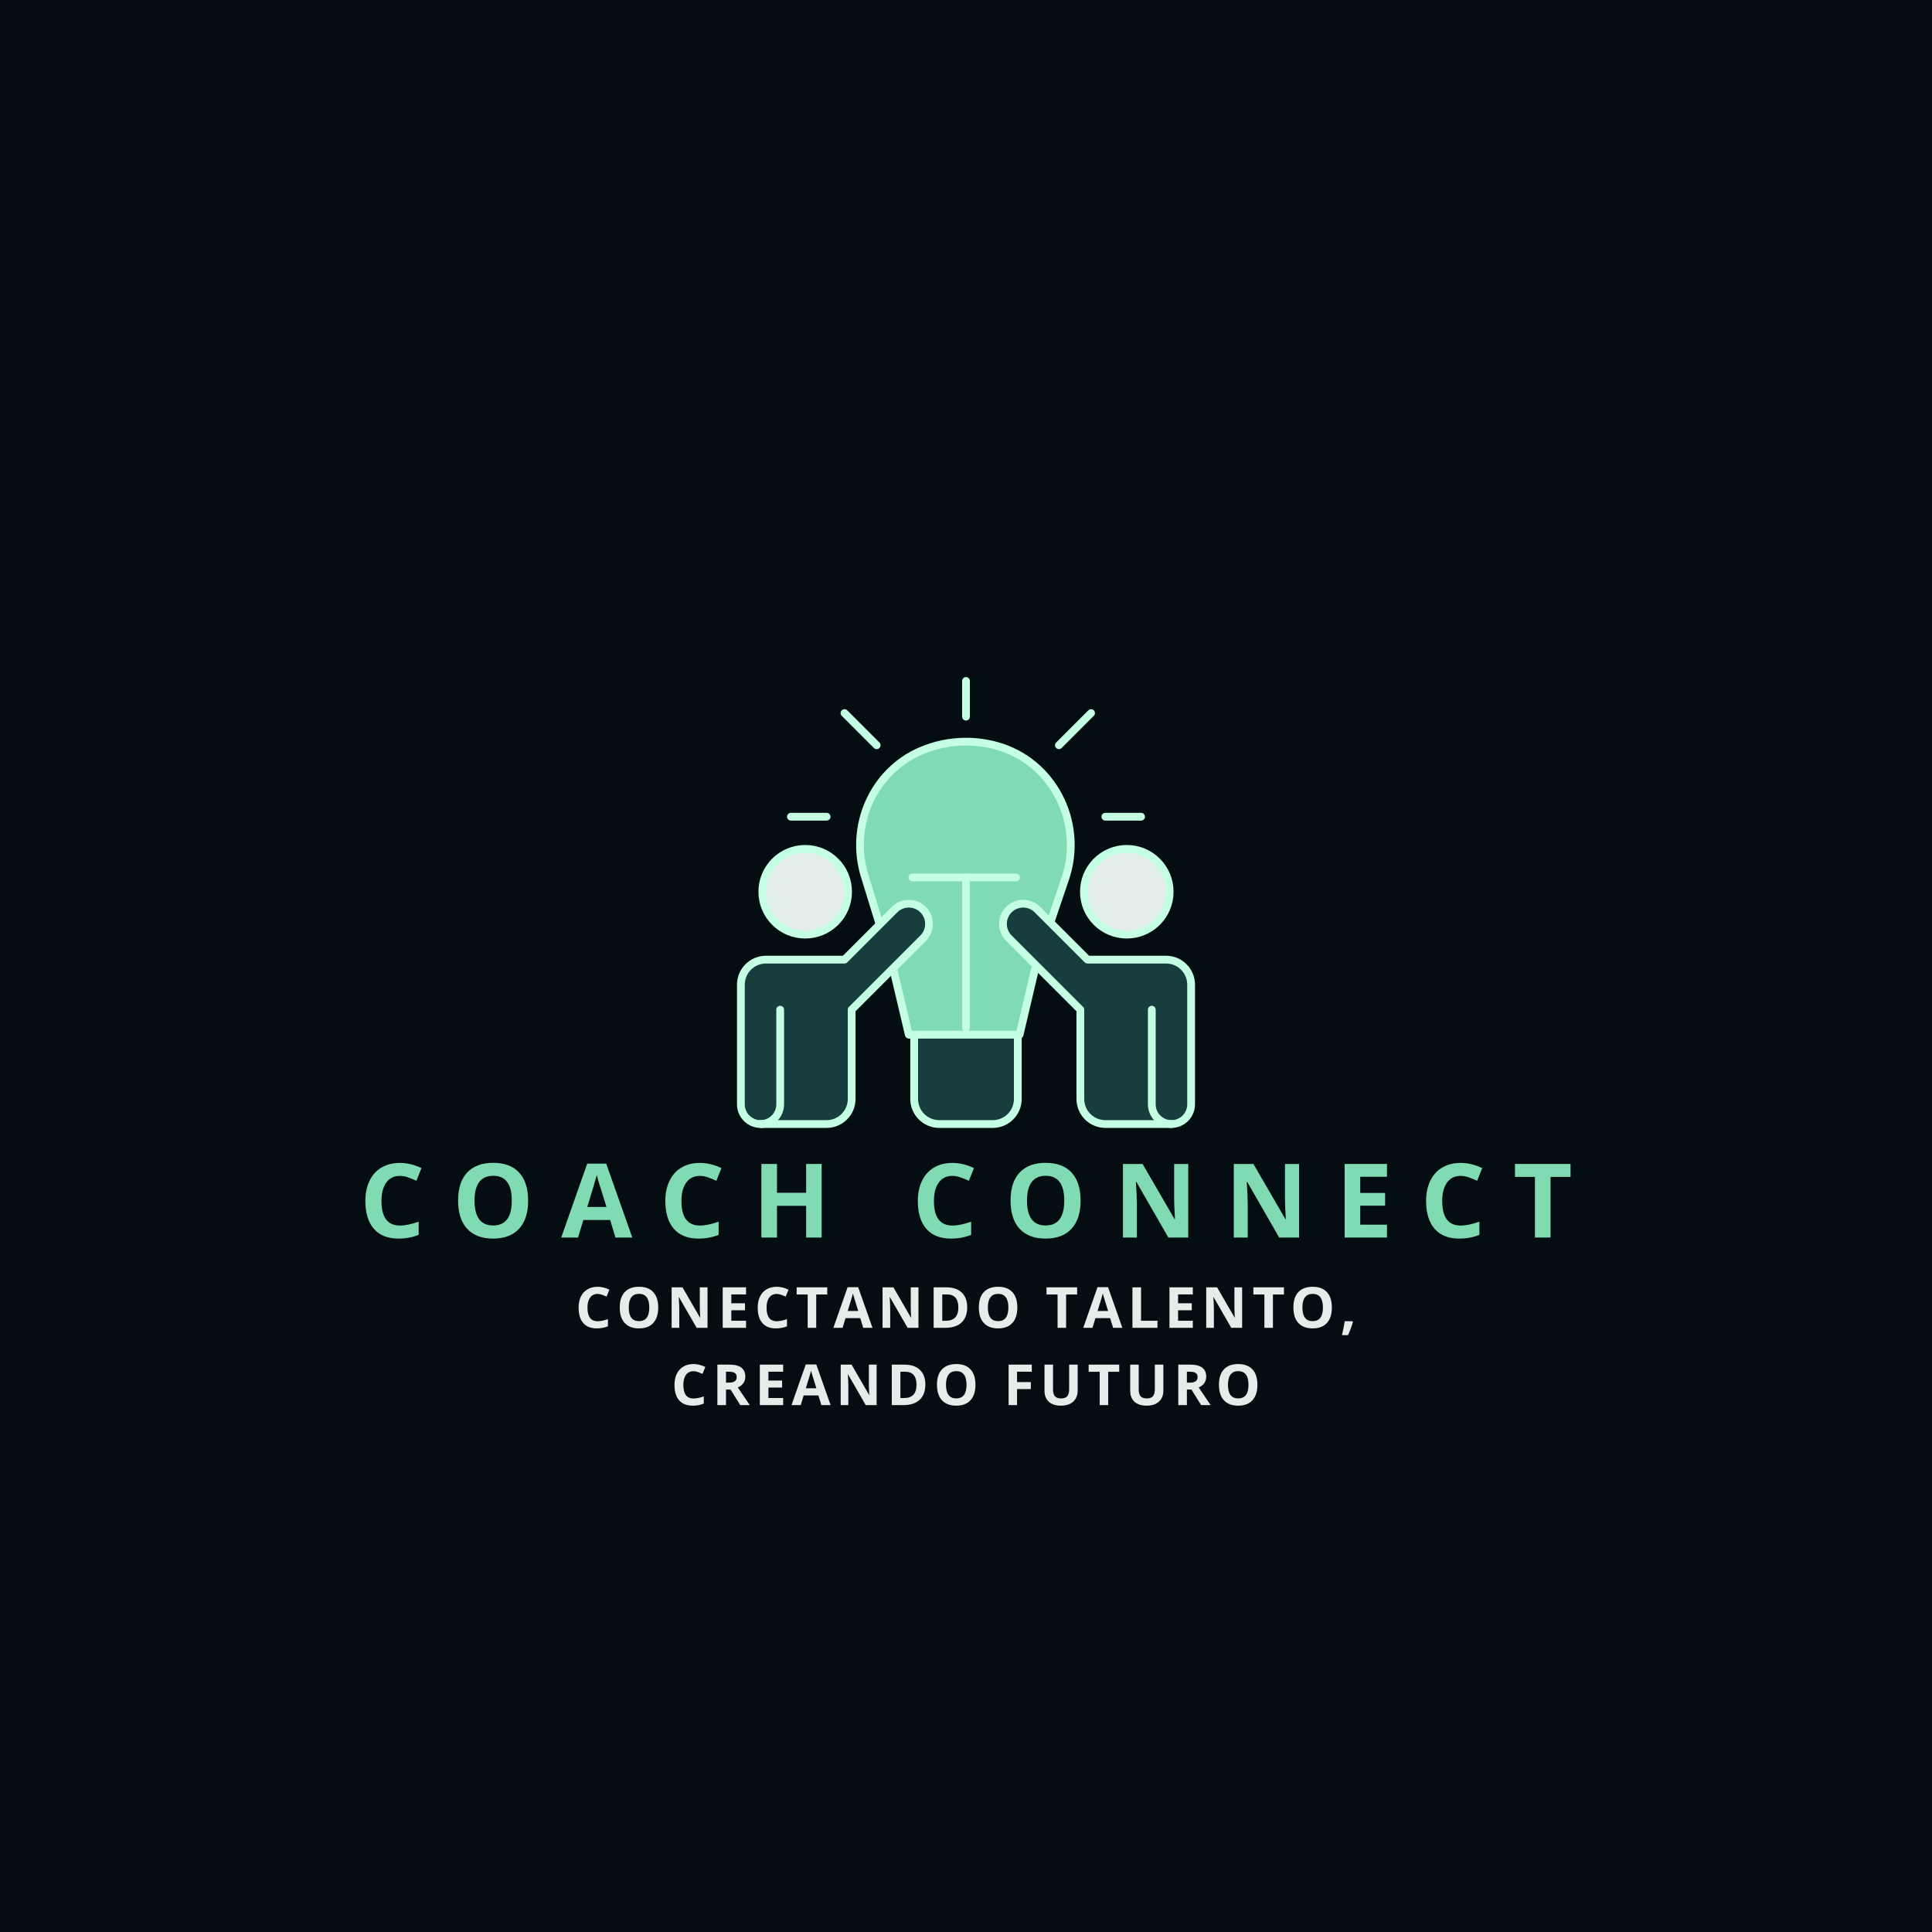 <svg xmlns="http://www.w3.org/2000/svg" xmlns:xlink="http://www.w3.org/1999/xlink" width="500" zoomAndPan="magnify" viewBox="0 0 375 375" height="500" preserveAspectRatio="xMidYMid meet" version="1.0"><defs><g/><clipPath id="c0cf09a6d4"><path d="M 143.051 175 L 181 175 L 181 219 L 143.051 219 Z M 143.051 175 " clip-rule="nonzero"/></clipPath><clipPath id="944ee9156a"><path d="M 143.051 174 L 182 174 L 182 219 L 143.051 219 Z M 143.051 174 " clip-rule="nonzero"/></clipPath><clipPath id="4a304c7b3b"><path d="M 186 131.391 L 189 131.391 L 189 140 L 186 140 Z M 186 131.391 " clip-rule="nonzero"/></clipPath></defs><rect x="-37.5" width="450" fill="#ffffff" y="-37.5" height="450" fill-opacity="1"/><rect x="-37.5" width="450" fill="#040d12" y="-37.5" height="450" fill-opacity="1"/><path fill="#80dbb2" d="M 173.348 187.93 L 176.402 200.832 L 197.902 200.832 L 201.07 187.352 L 203.879 179.062 L 206.762 170.551 C 210.41 159.766 204.488 147.871 193.527 144.785 C 191.609 144.246 189.59 143.957 187.5 143.957 C 184.383 143.957 181.418 144.598 178.727 145.758 C 169.426 149.766 164.855 160.355 167.84 170.035 L 170.738 179.445 Z M 173.348 187.93 " fill-opacity="1" fill-rule="nonzero"/><path fill="#c4ffe4" d="M 197.902 201.586 L 176.402 201.586 C 176.051 201.586 175.75 201.344 175.668 201.004 L 172.621 188.129 L 167.117 170.258 C 165.613 165.375 165.922 160.121 167.988 155.465 C 170.074 150.762 173.781 147.066 178.43 145.066 C 181.297 143.832 184.348 143.203 187.5 143.203 C 189.617 143.203 191.715 143.492 193.73 144.062 C 196.457 144.828 198.938 146.129 201.102 147.922 C 203.18 149.648 204.879 151.75 206.156 154.176 C 207.477 156.676 208.27 159.375 208.512 162.199 C 208.766 165.117 208.418 168.008 207.473 170.793 L 201.797 187.559 L 198.637 201.004 C 198.555 201.344 198.254 201.586 197.902 201.586 Z M 176.996 200.078 L 197.305 200.078 L 200.336 187.18 C 200.34 187.156 200.348 187.133 200.355 187.109 L 206.047 170.309 C 207.766 165.238 207.316 159.613 204.824 154.875 C 202.379 150.238 198.297 146.91 193.324 145.512 C 191.438 144.98 189.477 144.711 187.5 144.711 C 184.555 144.711 181.703 145.297 179.023 146.449 C 170.137 150.281 165.637 160.324 168.559 169.812 L 174.07 187.707 C 174.074 187.727 174.078 187.742 174.082 187.758 Z M 176.996 200.078 " fill-opacity="1" fill-rule="nonzero"/><path fill="#e3eeea" d="M 224.594 167.203 C 224.98 167.59 225.324 168.008 225.629 168.465 C 225.934 168.918 226.188 169.398 226.398 169.902 C 226.609 170.406 226.766 170.93 226.871 171.465 C 226.98 172 227.031 172.543 227.031 173.09 C 227.031 173.633 226.98 174.176 226.871 174.711 C 226.766 175.246 226.609 175.77 226.398 176.273 C 226.188 176.777 225.934 177.258 225.629 177.711 C 225.324 178.168 224.98 178.586 224.594 178.973 C 224.207 179.359 223.789 179.703 223.332 180.008 C 222.879 180.312 222.398 180.57 221.895 180.777 C 221.391 180.988 220.867 181.145 220.332 181.25 C 219.797 181.359 219.254 181.41 218.711 181.41 C 218.164 181.41 217.621 181.359 217.086 181.25 C 216.551 181.145 216.027 180.988 215.523 180.777 C 215.02 180.57 214.539 180.312 214.086 180.008 C 213.629 179.703 213.211 179.359 212.824 178.973 C 212.438 178.586 212.094 178.168 211.789 177.711 C 211.484 177.258 211.23 176.777 211.02 176.273 C 210.809 175.77 210.652 175.25 210.547 174.711 C 210.438 174.176 210.387 173.637 210.387 173.09 C 210.387 172.543 210.438 172 210.547 171.465 C 210.652 170.93 210.809 170.406 211.02 169.902 C 211.23 169.398 211.484 168.918 211.789 168.465 C 212.094 168.012 212.438 167.59 212.824 167.203 C 213.211 166.816 213.629 166.473 214.086 166.168 C 214.539 165.863 215.02 165.609 215.523 165.398 C 216.027 165.191 216.551 165.031 217.086 164.926 C 217.621 164.82 218.164 164.766 218.707 164.766 C 219.254 164.766 219.797 164.82 220.332 164.926 C 220.867 165.031 221.391 165.191 221.895 165.398 C 222.398 165.609 222.879 165.863 223.332 166.168 C 223.789 166.473 224.207 166.816 224.594 167.203 Z M 224.594 167.203 " fill-opacity="1" fill-rule="nonzero"/><path fill="#c4ffe4" d="M 218.711 182.164 C 216.285 182.164 214.008 181.219 212.293 179.508 C 210.578 177.793 209.633 175.512 209.633 173.09 C 209.633 170.664 210.578 168.383 212.293 166.668 C 214.008 164.957 216.285 164.012 218.711 164.012 C 221.133 164.012 223.414 164.957 225.129 166.668 C 226.844 168.383 227.785 170.664 227.785 173.09 C 227.785 175.512 226.844 177.793 225.129 179.508 C 223.414 181.219 221.133 182.164 218.711 182.164 Z M 218.711 165.52 C 214.535 165.52 211.141 168.914 211.141 173.09 C 211.141 177.262 214.535 180.656 218.711 180.656 C 222.883 180.656 226.277 177.262 226.277 173.09 C 226.277 168.914 222.883 165.52 218.711 165.52 Z M 218.711 165.52 " fill-opacity="1" fill-rule="nonzero"/><path fill="#183d3d" d="M 227.379 218.172 C 229.488 218.172 231.195 216.461 231.195 214.355 L 231.195 191.121 C 231.195 188.441 229.02 186.266 226.34 186.266 L 211.082 186.266 L 201.371 176.555 C 199.84 175.023 197.355 175.023 195.82 176.555 C 194.289 178.09 194.289 180.574 195.82 182.105 L 209.695 195.977 L 209.695 213.316 C 209.695 215.996 211.867 218.172 214.547 218.172 Z M 227.379 218.172 " fill-opacity="1" fill-rule="nonzero"/><path fill="#c4ffe4" d="M 227.379 218.926 L 214.547 218.926 C 211.457 218.926 208.941 216.41 208.941 213.316 L 208.941 196.289 L 195.289 182.637 C 193.465 180.812 193.465 177.848 195.289 176.023 C 196.172 175.141 197.348 174.652 198.598 174.652 C 199.844 174.652 201.02 175.141 201.902 176.023 L 211.395 185.512 L 226.34 185.512 C 229.434 185.512 231.949 188.027 231.949 191.121 L 231.949 214.355 C 231.949 216.875 229.898 218.926 227.379 218.926 Z M 198.598 176.16 C 197.75 176.16 196.953 176.488 196.355 177.09 C 195.117 178.324 195.117 180.336 196.355 181.57 L 210.227 195.441 C 210.367 195.586 210.445 195.777 210.445 195.977 L 210.445 213.316 C 210.445 215.578 212.285 217.418 214.547 217.418 L 227.379 217.418 C 229.066 217.418 230.441 216.043 230.441 214.355 L 230.441 191.121 C 230.441 188.859 228.602 187.02 226.34 187.02 L 211.082 187.02 C 210.879 187.02 210.688 186.941 210.547 186.801 L 200.836 177.09 C 200.238 176.488 199.441 176.16 198.598 176.16 Z M 198.598 176.16 " fill-opacity="1" fill-rule="nonzero"/><path fill="#c4ffe4" d="M 227.379 218.926 C 224.859 218.926 222.812 216.875 222.812 214.355 L 222.812 195.977 C 222.812 195.559 223.148 195.223 223.566 195.223 C 223.98 195.223 224.32 195.559 224.32 195.977 L 224.32 214.355 C 224.32 216.043 225.691 217.418 227.379 217.418 C 227.797 217.418 228.133 217.754 228.133 218.172 C 228.133 218.586 227.797 218.926 227.379 218.926 Z M 227.379 218.926 " fill-opacity="1" fill-rule="nonzero"/><path fill="#e3eeea" d="M 162.172 167.203 C 162.559 167.59 162.902 168.008 163.207 168.465 C 163.512 168.918 163.766 169.398 163.977 169.902 C 164.188 170.406 164.344 170.93 164.449 171.465 C 164.559 172 164.609 172.543 164.609 173.086 C 164.609 173.633 164.559 174.176 164.449 174.711 C 164.344 175.246 164.188 175.77 163.977 176.273 C 163.766 176.777 163.512 177.258 163.207 177.711 C 162.902 178.168 162.559 178.586 162.172 178.973 C 161.785 179.359 161.367 179.703 160.91 180.008 C 160.457 180.312 159.977 180.566 159.473 180.777 C 158.969 180.984 158.445 181.145 157.91 181.25 C 157.375 181.355 156.832 181.41 156.289 181.41 C 155.742 181.41 155.199 181.359 154.664 181.25 C 154.129 181.145 153.605 180.988 153.102 180.777 C 152.598 180.566 152.117 180.312 151.664 180.008 C 151.207 179.703 150.789 179.359 150.402 178.973 C 150.016 178.586 149.672 178.168 149.367 177.711 C 149.062 177.258 148.809 176.777 148.598 176.273 C 148.391 175.77 148.23 175.246 148.125 174.711 C 148.016 174.176 147.965 173.633 147.965 173.09 C 147.965 172.543 148.016 172 148.125 171.465 C 148.23 170.93 148.387 170.406 148.598 169.902 C 148.809 169.398 149.062 168.918 149.367 168.465 C 149.672 168.008 150.016 167.59 150.402 167.203 C 150.789 166.816 151.207 166.473 151.664 166.168 C 152.117 165.863 152.598 165.609 153.102 165.398 C 153.605 165.188 154.129 165.031 154.664 164.926 C 155.199 164.816 155.742 164.766 156.285 164.766 C 156.832 164.766 157.375 164.816 157.91 164.926 C 158.445 165.031 158.969 165.188 159.473 165.398 C 159.977 165.609 160.457 165.863 160.91 166.168 C 161.367 166.473 161.785 166.816 162.172 167.203 Z M 162.172 167.203 " fill-opacity="1" fill-rule="nonzero"/><path fill="#c4ffe4" d="M 156.289 182.164 C 153.863 182.164 151.582 181.219 149.871 179.508 C 148.156 177.793 147.211 175.512 147.211 173.09 C 147.211 170.664 148.156 168.383 149.871 166.668 C 151.582 164.957 153.863 164.012 156.289 164.012 C 158.711 164.012 160.992 164.957 162.707 166.668 C 164.422 168.383 165.363 170.664 165.363 173.09 C 165.363 175.512 164.422 177.793 162.707 179.508 C 160.992 181.219 158.711 182.164 156.289 182.164 Z M 156.289 165.52 C 152.113 165.52 148.719 168.914 148.719 173.09 C 148.719 177.262 152.113 180.656 156.289 180.656 C 160.461 180.656 163.855 177.262 163.855 173.09 C 163.855 168.914 160.461 165.52 156.289 165.52 Z M 156.289 165.52 " fill-opacity="1" fill-rule="nonzero"/><g clip-path="url(#c0cf09a6d4)"><path fill="#183d3d" d="M 147.617 218.172 C 145.512 218.172 143.805 216.461 143.805 214.355 L 143.805 191.121 C 143.805 188.441 145.977 186.266 148.66 186.266 L 163.918 186.266 L 173.629 176.555 C 175.16 175.023 177.645 175.023 179.176 176.555 C 180.707 178.09 180.707 180.574 179.176 182.105 L 165.305 195.977 L 165.305 213.316 C 165.305 215.996 163.129 218.172 160.449 218.172 Z M 147.617 218.172 " fill-opacity="1" fill-rule="nonzero"/></g><g clip-path="url(#944ee9156a)"><path fill="#c4ffe4" d="M 160.449 218.926 L 147.617 218.926 C 145.098 218.926 143.051 216.875 143.051 214.355 L 143.051 191.121 C 143.051 188.027 145.566 185.512 148.66 185.512 L 163.605 185.512 L 173.094 176.023 C 174.918 174.199 177.887 174.199 179.707 176.023 C 181.531 177.848 181.531 180.812 179.707 182.637 L 166.059 196.289 L 166.059 213.316 C 166.059 216.41 163.543 218.926 160.449 218.926 Z M 148.66 187.02 C 146.398 187.02 144.559 188.859 144.559 191.121 L 144.559 214.355 C 144.559 216.043 145.93 217.418 147.617 217.418 L 160.449 217.418 C 162.711 217.418 164.551 215.578 164.551 213.316 L 164.551 195.977 C 164.551 195.777 164.629 195.586 164.77 195.441 L 178.645 181.57 C 179.879 180.336 179.879 178.324 178.645 177.09 C 178.043 176.488 177.25 176.16 176.402 176.16 C 175.555 176.16 174.758 176.488 174.16 177.09 L 164.449 186.801 C 164.309 186.941 164.117 187.02 163.918 187.02 Z M 148.66 187.02 " fill-opacity="1" fill-rule="nonzero"/></g><path fill="#c4ffe4" d="M 147.617 218.926 C 147.203 218.926 146.863 218.586 146.863 218.172 C 146.863 217.754 147.203 217.418 147.617 217.418 C 149.305 217.418 150.68 216.043 150.68 214.355 L 150.68 195.977 C 150.68 195.559 151.016 195.223 151.434 195.223 C 151.848 195.223 152.188 195.559 152.188 195.977 L 152.188 214.355 C 152.188 216.875 150.137 218.926 147.617 218.926 Z M 147.617 218.926 " fill-opacity="1" fill-rule="nonzero"/><path fill="#183d3d" d="M 197.555 200.832 L 197.555 213.316 C 197.555 215.996 195.383 218.172 192.699 218.172 L 182.297 218.172 C 179.617 218.172 177.441 215.996 177.441 213.316 L 177.441 200.832 Z M 197.555 200.832 " fill-opacity="1" fill-rule="nonzero"/><path fill="#c4ffe4" d="M 192.699 218.926 L 182.297 218.926 C 179.203 218.926 176.688 216.41 176.688 213.316 L 176.688 200.832 C 176.688 200.414 177.027 200.078 177.441 200.078 L 197.555 200.078 C 197.973 200.078 198.309 200.414 198.309 200.832 L 198.309 213.316 C 198.309 216.41 195.793 218.926 192.699 218.926 Z M 178.195 201.586 L 178.195 213.316 C 178.195 215.578 180.035 217.418 182.297 217.418 L 192.699 217.418 C 194.961 217.418 196.801 215.578 196.801 213.316 L 196.801 201.586 Z M 178.195 201.586 " fill-opacity="1" fill-rule="nonzero"/><path fill="#c4ffe4" d="M 187.5 200.199 C 187.082 200.199 186.746 199.859 186.746 199.445 L 186.746 170.312 C 186.746 169.898 187.082 169.559 187.5 169.559 C 187.914 169.559 188.254 169.898 188.254 170.312 L 188.254 199.445 C 188.254 199.859 187.914 200.199 187.5 200.199 Z M 187.5 200.199 " fill-opacity="1" fill-rule="nonzero"/><path fill="#c4ffe4" d="M 197.207 171.066 L 177.094 171.066 C 176.68 171.066 176.34 170.73 176.34 170.312 C 176.34 169.898 176.68 169.559 177.094 169.559 L 197.207 169.559 C 197.625 169.559 197.961 169.898 197.961 170.312 C 197.961 170.73 197.625 171.066 197.207 171.066 Z M 197.207 171.066 " fill-opacity="1" fill-rule="nonzero"/><path fill="#c4ffe4" d="M 221.484 159.277 L 214.547 159.277 C 214.133 159.277 213.793 158.938 213.793 158.523 C 213.793 158.105 214.133 157.77 214.547 157.77 L 221.484 157.77 C 221.902 157.77 222.238 158.105 222.238 158.523 C 222.238 158.938 221.902 159.277 221.484 159.277 Z M 221.484 159.277 " fill-opacity="1" fill-rule="nonzero"/><path fill="#c4ffe4" d="M 160.449 159.277 L 153.512 159.277 C 153.098 159.277 152.758 158.938 152.758 158.523 C 152.758 158.105 153.098 157.77 153.512 157.77 L 160.449 157.77 C 160.867 157.77 161.203 158.105 161.203 158.523 C 161.203 158.938 160.867 159.277 160.449 159.277 Z M 160.449 159.277 " fill-opacity="1" fill-rule="nonzero"/><g clip-path="url(#4a304c7b3b)"><path fill="#c4ffe4" d="M 187.5 139.855 C 187.082 139.855 186.746 139.52 186.746 139.102 L 186.746 132.168 C 186.746 131.75 187.082 131.414 187.5 131.414 C 187.914 131.414 188.254 131.75 188.254 132.168 L 188.254 139.102 C 188.254 139.52 187.914 139.855 187.5 139.855 Z M 187.5 139.855 " fill-opacity="1" fill-rule="nonzero"/></g><path fill="#c4ffe4" d="M 205.531 145.406 C 205.34 145.406 205.145 145.332 205 145.184 C 204.703 144.891 204.703 144.414 205 144.117 L 211.242 137.875 C 211.535 137.582 212.012 137.582 212.309 137.875 C 212.602 138.172 212.602 138.648 212.309 138.941 L 206.066 145.184 C 205.918 145.332 205.727 145.406 205.531 145.406 Z M 205.531 145.406 " fill-opacity="1" fill-rule="nonzero"/><path fill="#c4ffe4" d="M 170.16 145.406 C 169.965 145.406 169.773 145.332 169.625 145.184 L 163.383 138.941 C 163.09 138.648 163.09 138.172 163.383 137.875 C 163.68 137.582 164.156 137.582 164.449 137.875 L 170.691 144.117 C 170.988 144.414 170.988 144.891 170.691 145.184 C 170.547 145.332 170.352 145.406 170.16 145.406 Z M 170.16 145.406 " fill-opacity="1" fill-rule="nonzero"/><g fill="#e3eeea" fill-opacity="1"><g transform="translate(111.667, 257.73)"><g><path d="M 4.328 -6.578 C 3.703 -6.578 3.219 -6.344 2.875 -5.875 C 2.531 -5.406 2.359 -4.75 2.359 -3.906 C 2.359 -2.156 3.016 -1.281 4.328 -1.281 C 4.879 -1.281 5.547 -1.414 6.328 -1.688 L 6.328 -0.297 C 5.68 -0.023 4.961 0.109 4.172 0.109 C 3.023 0.109 2.148 -0.234 1.547 -0.922 C 0.941 -1.617 0.641 -2.617 0.641 -3.922 C 0.641 -4.734 0.785 -5.445 1.078 -6.062 C 1.379 -6.676 1.805 -7.145 2.359 -7.469 C 2.922 -7.801 3.578 -7.969 4.328 -7.969 C 5.086 -7.969 5.852 -7.781 6.625 -7.406 L 6.078 -6.062 C 5.785 -6.195 5.488 -6.316 5.188 -6.422 C 4.895 -6.523 4.609 -6.578 4.328 -6.578 Z M 4.328 -6.578 "/></g></g></g><g fill="#e3eeea" fill-opacity="1"><g transform="translate(119.651, 257.73)"><g><path d="M 8.109 -3.938 C 8.109 -2.633 7.785 -1.633 7.141 -0.938 C 6.504 -0.238 5.582 0.109 4.375 0.109 C 3.176 0.109 2.254 -0.238 1.609 -0.938 C 0.961 -1.633 0.641 -2.641 0.641 -3.953 C 0.641 -5.254 0.961 -6.25 1.609 -6.938 C 2.254 -7.625 3.18 -7.969 4.391 -7.969 C 5.598 -7.969 6.52 -7.617 7.156 -6.922 C 7.789 -6.234 8.109 -5.238 8.109 -3.938 Z M 2.391 -3.938 C 2.391 -3.062 2.555 -2.398 2.891 -1.953 C 3.223 -1.516 3.719 -1.297 4.375 -1.297 C 5.707 -1.297 6.375 -2.176 6.375 -3.938 C 6.375 -5.707 5.711 -6.594 4.391 -6.594 C 3.723 -6.594 3.223 -6.367 2.891 -5.922 C 2.555 -5.473 2.391 -4.812 2.391 -3.938 Z M 2.391 -3.938 "/></g></g></g><g fill="#e3eeea" fill-opacity="1"><g transform="translate(129.378, 257.73)"><g><path d="M 7.953 0 L 5.844 0 L 2.422 -5.938 L 2.375 -5.938 C 2.438 -4.883 2.469 -4.141 2.469 -3.703 L 2.469 0 L 0.984 0 L 0.984 -7.859 L 3.094 -7.859 L 6.5 -1.969 L 6.531 -1.969 C 6.477 -2.988 6.453 -3.711 6.453 -4.141 L 6.453 -7.859 L 7.953 -7.859 Z M 7.953 0 "/></g></g></g><g fill="#e3eeea" fill-opacity="1"><g transform="translate(139.294, 257.73)"><g><path d="M 5.516 0 L 0.984 0 L 0.984 -7.859 L 5.516 -7.859 L 5.516 -6.484 L 2.656 -6.484 L 2.656 -4.766 L 5.312 -4.766 L 5.312 -3.406 L 2.656 -3.406 L 2.656 -1.375 L 5.516 -1.375 Z M 5.516 0 "/></g></g></g><g fill="#e3eeea" fill-opacity="1"><g transform="translate(146.429, 257.73)"><g><path d="M 4.328 -6.578 C 3.703 -6.578 3.219 -6.344 2.875 -5.875 C 2.531 -5.406 2.359 -4.75 2.359 -3.906 C 2.359 -2.156 3.016 -1.281 4.328 -1.281 C 4.879 -1.281 5.547 -1.414 6.328 -1.688 L 6.328 -0.297 C 5.68 -0.023 4.961 0.109 4.172 0.109 C 3.023 0.109 2.148 -0.234 1.547 -0.922 C 0.941 -1.617 0.641 -2.617 0.641 -3.922 C 0.641 -4.734 0.785 -5.445 1.078 -6.062 C 1.379 -6.676 1.805 -7.145 2.359 -7.469 C 2.922 -7.801 3.578 -7.969 4.328 -7.969 C 5.086 -7.969 5.852 -7.781 6.625 -7.406 L 6.078 -6.062 C 5.785 -6.195 5.488 -6.316 5.188 -6.422 C 4.895 -6.523 4.609 -6.578 4.328 -6.578 Z M 4.328 -6.578 "/></g></g></g><g fill="#e3eeea" fill-opacity="1"><g transform="translate(154.413, 257.73)"><g><path d="M 4.016 0 L 2.359 0 L 2.359 -6.469 L 0.219 -6.469 L 0.219 -7.859 L 6.156 -7.859 L 6.156 -6.469 L 4.016 -6.469 Z M 4.016 0 "/></g></g></g><g fill="#e3eeea" fill-opacity="1"><g transform="translate(161.757, 257.73)"><g><path d="M 5.797 0 L 5.219 -1.875 L 2.359 -1.875 L 1.797 0 L 0 0 L 2.766 -7.891 L 4.812 -7.891 L 7.594 0 Z M 4.828 -3.266 C 4.305 -4.961 4.008 -5.922 3.938 -6.141 C 3.875 -6.359 3.828 -6.535 3.797 -6.672 C 3.68 -6.211 3.344 -5.078 2.781 -3.266 Z M 4.828 -3.266 "/></g></g></g><g fill="#e3eeea" fill-opacity="1"><g transform="translate(170.32, 257.73)"><g><path d="M 7.953 0 L 5.844 0 L 2.422 -5.938 L 2.375 -5.938 C 2.438 -4.883 2.469 -4.141 2.469 -3.703 L 2.469 0 L 0.984 0 L 0.984 -7.859 L 3.094 -7.859 L 6.5 -1.969 L 6.531 -1.969 C 6.477 -2.988 6.453 -3.711 6.453 -4.141 L 6.453 -7.859 L 7.953 -7.859 Z M 7.953 0 "/></g></g></g><g fill="#e3eeea" fill-opacity="1"><g transform="translate(180.236, 257.73)"><g><path d="M 7.5 -4 C 7.5 -2.707 7.129 -1.719 6.391 -1.031 C 5.66 -0.344 4.602 0 3.219 0 L 0.984 0 L 0.984 -7.859 L 3.453 -7.859 C 4.734 -7.859 5.727 -7.52 6.438 -6.844 C 7.145 -6.164 7.5 -5.219 7.5 -4 Z M 5.781 -3.953 C 5.781 -5.641 5.035 -6.484 3.547 -6.484 L 2.656 -6.484 L 2.656 -1.375 L 3.375 -1.375 C 4.977 -1.375 5.781 -2.234 5.781 -3.953 Z M 5.781 -3.953 "/></g></g></g><g fill="#e3eeea" fill-opacity="1"><g transform="translate(189.352, 257.73)"><g><path d="M 8.109 -3.938 C 8.109 -2.633 7.785 -1.633 7.141 -0.938 C 6.504 -0.238 5.582 0.109 4.375 0.109 C 3.176 0.109 2.254 -0.238 1.609 -0.938 C 0.961 -1.633 0.641 -2.641 0.641 -3.953 C 0.641 -5.254 0.961 -6.25 1.609 -6.938 C 2.254 -7.625 3.18 -7.969 4.391 -7.969 C 5.598 -7.969 6.52 -7.617 7.156 -6.922 C 7.789 -6.234 8.109 -5.238 8.109 -3.938 Z M 2.391 -3.938 C 2.391 -3.062 2.555 -2.398 2.891 -1.953 C 3.223 -1.516 3.719 -1.297 4.375 -1.297 C 5.707 -1.297 6.375 -2.176 6.375 -3.938 C 6.375 -5.707 5.711 -6.594 4.391 -6.594 C 3.723 -6.594 3.223 -6.367 2.891 -5.922 C 2.555 -5.473 2.391 -4.812 2.391 -3.938 Z M 2.391 -3.938 "/></g></g></g><g fill="#e3eeea" fill-opacity="1"><g transform="translate(199.079, 257.73)"><g/></g></g><g fill="#e3eeea" fill-opacity="1"><g transform="translate(202.914, 257.73)"><g><path d="M 4.016 0 L 2.359 0 L 2.359 -6.469 L 0.219 -6.469 L 0.219 -7.859 L 6.156 -7.859 L 6.156 -6.469 L 4.016 -6.469 Z M 4.016 0 "/></g></g></g><g fill="#e3eeea" fill-opacity="1"><g transform="translate(210.258, 257.73)"><g><path d="M 5.797 0 L 5.219 -1.875 L 2.359 -1.875 L 1.797 0 L 0 0 L 2.766 -7.891 L 4.812 -7.891 L 7.594 0 Z M 4.828 -3.266 C 4.305 -4.961 4.008 -5.922 3.938 -6.141 C 3.875 -6.359 3.828 -6.535 3.797 -6.672 C 3.68 -6.211 3.344 -5.078 2.781 -3.266 Z M 4.828 -3.266 "/></g></g></g><g fill="#e3eeea" fill-opacity="1"><g transform="translate(218.821, 257.73)"><g><path d="M 0.984 0 L 0.984 -7.859 L 2.656 -7.859 L 2.656 -1.375 L 5.844 -1.375 L 5.844 0 Z M 0.984 0 "/></g></g></g><g fill="#e3eeea" fill-opacity="1"><g transform="translate(226.01, 257.73)"><g><path d="M 5.516 0 L 0.984 0 L 0.984 -7.859 L 5.516 -7.859 L 5.516 -6.484 L 2.656 -6.484 L 2.656 -4.766 L 5.312 -4.766 L 5.312 -3.406 L 2.656 -3.406 L 2.656 -1.375 L 5.516 -1.375 Z M 5.516 0 "/></g></g></g><g fill="#e3eeea" fill-opacity="1"><g transform="translate(233.145, 257.73)"><g><path d="M 7.953 0 L 5.844 0 L 2.422 -5.938 L 2.375 -5.938 C 2.438 -4.883 2.469 -4.141 2.469 -3.703 L 2.469 0 L 0.984 0 L 0.984 -7.859 L 3.094 -7.859 L 6.5 -1.969 L 6.531 -1.969 C 6.477 -2.988 6.453 -3.711 6.453 -4.141 L 6.453 -7.859 L 7.953 -7.859 Z M 7.953 0 "/></g></g></g><g fill="#e3eeea" fill-opacity="1"><g transform="translate(243.061, 257.73)"><g><path d="M 4.016 0 L 2.359 0 L 2.359 -6.469 L 0.219 -6.469 L 0.219 -7.859 L 6.156 -7.859 L 6.156 -6.469 L 4.016 -6.469 Z M 4.016 0 "/></g></g></g><g fill="#e3eeea" fill-opacity="1"><g transform="translate(250.406, 257.73)"><g><path d="M 8.109 -3.938 C 8.109 -2.633 7.785 -1.633 7.141 -0.938 C 6.504 -0.238 5.582 0.109 4.375 0.109 C 3.176 0.109 2.254 -0.238 1.609 -0.938 C 0.961 -1.633 0.641 -2.641 0.641 -3.953 C 0.641 -5.254 0.961 -6.25 1.609 -6.938 C 2.254 -7.625 3.18 -7.969 4.391 -7.969 C 5.598 -7.969 6.52 -7.617 7.156 -6.922 C 7.789 -6.234 8.109 -5.238 8.109 -3.938 Z M 2.391 -3.938 C 2.391 -3.062 2.555 -2.398 2.891 -1.953 C 3.223 -1.516 3.719 -1.297 4.375 -1.297 C 5.707 -1.297 6.375 -2.176 6.375 -3.938 C 6.375 -5.707 5.711 -6.594 4.391 -6.594 C 3.723 -6.594 3.223 -6.367 2.891 -5.922 C 2.555 -5.473 2.391 -4.812 2.391 -3.938 Z M 2.391 -3.938 "/></g></g></g><g fill="#e3eeea" fill-opacity="1"><g transform="translate(260.133, 257.73)"><g><path d="M 2.469 -1.156 C 2.281 -0.426 1.961 0.43 1.516 1.422 L 0.344 1.422 C 0.57 0.461 0.75 -0.438 0.875 -1.281 L 2.391 -1.281 Z M 2.469 -1.156 "/></g></g></g><g fill="#e3eeea" fill-opacity="1"><g transform="translate(130.277, 272.73)"><g><path d="M 4.328 -6.578 C 3.703 -6.578 3.219 -6.344 2.875 -5.875 C 2.531 -5.406 2.359 -4.75 2.359 -3.906 C 2.359 -2.156 3.016 -1.281 4.328 -1.281 C 4.879 -1.281 5.547 -1.414 6.328 -1.688 L 6.328 -0.297 C 5.68 -0.023 4.961 0.109 4.172 0.109 C 3.023 0.109 2.148 -0.234 1.547 -0.922 C 0.941 -1.617 0.641 -2.617 0.641 -3.922 C 0.641 -4.734 0.785 -5.445 1.078 -6.062 C 1.379 -6.676 1.805 -7.145 2.359 -7.469 C 2.922 -7.801 3.578 -7.969 4.328 -7.969 C 5.086 -7.969 5.852 -7.781 6.625 -7.406 L 6.078 -6.062 C 5.785 -6.195 5.488 -6.316 5.188 -6.422 C 4.895 -6.523 4.609 -6.578 4.328 -6.578 Z M 4.328 -6.578 "/></g></g></g><g fill="#e3eeea" fill-opacity="1"><g transform="translate(138.26, 272.73)"><g><path d="M 2.656 -4.359 L 3.188 -4.359 C 3.719 -4.359 4.109 -4.445 4.359 -4.625 C 4.609 -4.801 4.734 -5.078 4.734 -5.453 C 4.734 -5.828 4.602 -6.094 4.344 -6.25 C 4.094 -6.406 3.695 -6.484 3.156 -6.484 L 2.656 -6.484 Z M 2.656 -3.016 L 2.656 0 L 0.984 0 L 0.984 -7.859 L 3.281 -7.859 C 4.344 -7.859 5.129 -7.66 5.641 -7.266 C 6.148 -6.879 6.406 -6.289 6.406 -5.5 C 6.406 -5.039 6.281 -4.629 6.031 -4.266 C 5.781 -3.91 5.422 -3.629 4.953 -3.422 C 6.129 -1.66 6.898 -0.52 7.266 0 L 5.422 0 L 3.547 -3.016 Z M 2.656 -3.016 "/></g></g></g><g fill="#e3eeea" fill-opacity="1"><g transform="translate(146.496, 272.73)"><g><path d="M 5.516 0 L 0.984 0 L 0.984 -7.859 L 5.516 -7.859 L 5.516 -6.484 L 2.656 -6.484 L 2.656 -4.766 L 5.312 -4.766 L 5.312 -3.406 L 2.656 -3.406 L 2.656 -1.375 L 5.516 -1.375 Z M 5.516 0 "/></g></g></g><g fill="#e3eeea" fill-opacity="1"><g transform="translate(153.631, 272.73)"><g><path d="M 5.797 0 L 5.219 -1.875 L 2.359 -1.875 L 1.797 0 L 0 0 L 2.766 -7.891 L 4.812 -7.891 L 7.594 0 Z M 4.828 -3.266 C 4.305 -4.961 4.008 -5.922 3.938 -6.141 C 3.875 -6.359 3.828 -6.535 3.797 -6.672 C 3.68 -6.211 3.344 -5.078 2.781 -3.266 Z M 4.828 -3.266 "/></g></g></g><g fill="#e3eeea" fill-opacity="1"><g transform="translate(162.194, 272.73)"><g><path d="M 7.953 0 L 5.844 0 L 2.422 -5.938 L 2.375 -5.938 C 2.438 -4.883 2.469 -4.141 2.469 -3.703 L 2.469 0 L 0.984 0 L 0.984 -7.859 L 3.094 -7.859 L 6.5 -1.969 L 6.531 -1.969 C 6.477 -2.988 6.453 -3.711 6.453 -4.141 L 6.453 -7.859 L 7.953 -7.859 Z M 7.953 0 "/></g></g></g><g fill="#e3eeea" fill-opacity="1"><g transform="translate(172.11, 272.73)"><g><path d="M 7.5 -4 C 7.5 -2.707 7.129 -1.719 6.391 -1.031 C 5.66 -0.344 4.602 0 3.219 0 L 0.984 0 L 0.984 -7.859 L 3.453 -7.859 C 4.734 -7.859 5.727 -7.52 6.438 -6.844 C 7.145 -6.164 7.5 -5.219 7.5 -4 Z M 5.781 -3.953 C 5.781 -5.641 5.035 -6.484 3.547 -6.484 L 2.656 -6.484 L 2.656 -1.375 L 3.375 -1.375 C 4.977 -1.375 5.781 -2.234 5.781 -3.953 Z M 5.781 -3.953 "/></g></g></g><g fill="#e3eeea" fill-opacity="1"><g transform="translate(181.225, 272.73)"><g><path d="M 8.109 -3.938 C 8.109 -2.633 7.785 -1.633 7.141 -0.938 C 6.504 -0.238 5.582 0.109 4.375 0.109 C 3.176 0.109 2.254 -0.238 1.609 -0.938 C 0.961 -1.633 0.641 -2.641 0.641 -3.953 C 0.641 -5.254 0.961 -6.25 1.609 -6.938 C 2.254 -7.625 3.18 -7.969 4.391 -7.969 C 5.598 -7.969 6.52 -7.617 7.156 -6.922 C 7.789 -6.234 8.109 -5.238 8.109 -3.938 Z M 2.391 -3.938 C 2.391 -3.062 2.555 -2.398 2.891 -1.953 C 3.223 -1.516 3.719 -1.297 4.375 -1.297 C 5.707 -1.297 6.375 -2.176 6.375 -3.938 C 6.375 -5.707 5.711 -6.594 4.391 -6.594 C 3.723 -6.594 3.223 -6.367 2.891 -5.922 C 2.555 -5.473 2.391 -4.812 2.391 -3.938 Z M 2.391 -3.938 "/></g></g></g><g fill="#e3eeea" fill-opacity="1"><g transform="translate(190.953, 272.73)"><g/></g></g><g fill="#e3eeea" fill-opacity="1"><g transform="translate(194.787, 272.73)"><g><path d="M 2.625 0 L 0.984 0 L 0.984 -7.859 L 5.484 -7.859 L 5.484 -6.484 L 2.625 -6.484 L 2.625 -4.469 L 5.297 -4.469 L 5.297 -3.109 L 2.625 -3.109 Z M 2.625 0 "/></g></g></g><g fill="#e3eeea" fill-opacity="1"><g transform="translate(201.799, 272.73)"><g><path d="M 7.375 -7.859 L 7.375 -2.766 C 7.375 -2.191 7.242 -1.688 6.984 -1.25 C 6.723 -0.812 6.348 -0.473 5.859 -0.234 C 5.367 -0.004 4.789 0.109 4.125 0.109 C 3.113 0.109 2.328 -0.145 1.766 -0.656 C 1.211 -1.176 0.938 -1.891 0.938 -2.797 L 0.938 -7.859 L 2.594 -7.859 L 2.594 -3.047 C 2.594 -2.441 2.711 -2 2.953 -1.719 C 3.203 -1.438 3.609 -1.297 4.172 -1.297 C 4.711 -1.297 5.102 -1.438 5.344 -1.719 C 5.594 -2 5.719 -2.445 5.719 -3.062 L 5.719 -7.859 Z M 7.375 -7.859 "/></g></g></g><g fill="#e3eeea" fill-opacity="1"><g transform="translate(211.087, 272.73)"><g><path d="M 4.016 0 L 2.359 0 L 2.359 -6.469 L 0.219 -6.469 L 0.219 -7.859 L 6.156 -7.859 L 6.156 -6.469 L 4.016 -6.469 Z M 4.016 0 "/></g></g></g><g fill="#e3eeea" fill-opacity="1"><g transform="translate(218.431, 272.73)"><g><path d="M 7.375 -7.859 L 7.375 -2.766 C 7.375 -2.191 7.242 -1.688 6.984 -1.25 C 6.723 -0.812 6.348 -0.473 5.859 -0.234 C 5.367 -0.004 4.789 0.109 4.125 0.109 C 3.113 0.109 2.328 -0.145 1.766 -0.656 C 1.211 -1.176 0.938 -1.891 0.938 -2.797 L 0.938 -7.859 L 2.594 -7.859 L 2.594 -3.047 C 2.594 -2.441 2.711 -2 2.953 -1.719 C 3.203 -1.438 3.609 -1.297 4.172 -1.297 C 4.711 -1.297 5.102 -1.438 5.344 -1.719 C 5.594 -2 5.719 -2.445 5.719 -3.062 L 5.719 -7.859 Z M 7.375 -7.859 "/></g></g></g><g fill="#e3eeea" fill-opacity="1"><g transform="translate(227.719, 272.73)"><g><path d="M 2.656 -4.359 L 3.188 -4.359 C 3.719 -4.359 4.109 -4.445 4.359 -4.625 C 4.609 -4.801 4.734 -5.078 4.734 -5.453 C 4.734 -5.828 4.602 -6.094 4.344 -6.25 C 4.094 -6.406 3.695 -6.484 3.156 -6.484 L 2.656 -6.484 Z M 2.656 -3.016 L 2.656 0 L 0.984 0 L 0.984 -7.859 L 3.281 -7.859 C 4.344 -7.859 5.129 -7.66 5.641 -7.266 C 6.148 -6.879 6.406 -6.289 6.406 -5.5 C 6.406 -5.039 6.281 -4.629 6.031 -4.266 C 5.781 -3.91 5.422 -3.629 4.953 -3.422 C 6.129 -1.66 6.898 -0.52 7.266 0 L 5.422 0 L 3.547 -3.016 Z M 2.656 -3.016 "/></g></g></g><g fill="#e3eeea" fill-opacity="1"><g transform="translate(235.955, 272.73)"><g><path d="M 8.109 -3.938 C 8.109 -2.633 7.785 -1.633 7.141 -0.938 C 6.504 -0.238 5.582 0.109 4.375 0.109 C 3.176 0.109 2.254 -0.238 1.609 -0.938 C 0.961 -1.633 0.641 -2.641 0.641 -3.953 C 0.641 -5.254 0.961 -6.25 1.609 -6.938 C 2.254 -7.625 3.18 -7.969 4.391 -7.969 C 5.598 -7.969 6.52 -7.617 7.156 -6.922 C 7.789 -6.234 8.109 -5.238 8.109 -3.938 Z M 2.391 -3.938 C 2.391 -3.062 2.555 -2.398 2.891 -1.953 C 3.223 -1.516 3.719 -1.297 4.375 -1.297 C 5.707 -1.297 6.375 -2.176 6.375 -3.938 C 6.375 -5.707 5.711 -6.594 4.391 -6.594 C 3.723 -6.594 3.223 -6.367 2.891 -5.922 C 2.555 -5.473 2.391 -4.812 2.391 -3.938 Z M 2.391 -3.938 "/></g></g></g><g fill="#80dbb2" fill-opacity="1"><g transform="translate(69.762, 240.206)"><g><path d="M 7.859 -11.969 C 6.723 -11.969 5.844 -11.535 5.219 -10.672 C 4.594 -9.816 4.281 -8.625 4.281 -7.094 C 4.281 -3.914 5.473 -2.328 7.859 -2.328 C 8.859 -2.328 10.07 -2.578 11.5 -3.078 L 11.5 -0.531 C 10.332 -0.039 9.023 0.203 7.578 0.203 C 5.504 0.203 3.914 -0.426 2.812 -1.688 C 1.707 -2.945 1.156 -4.758 1.156 -7.125 C 1.156 -8.602 1.426 -9.898 1.969 -11.016 C 2.508 -12.141 3.285 -13 4.297 -13.594 C 5.316 -14.188 6.504 -14.484 7.859 -14.484 C 9.242 -14.484 10.641 -14.148 12.047 -13.484 L 11.062 -11.016 C 10.531 -11.266 9.992 -11.484 9.453 -11.672 C 8.91 -11.867 8.379 -11.969 7.859 -11.969 Z M 7.859 -11.969 "/></g></g></g><g fill="#80dbb2" fill-opacity="1"><g transform="translate(87.762, 240.206)"><g><path d="M 14.75 -7.156 C 14.75 -4.789 14.16 -2.973 12.984 -1.703 C 11.816 -0.43 10.141 0.203 7.953 0.203 C 5.766 0.203 4.082 -0.43 2.906 -1.703 C 1.738 -2.973 1.156 -4.797 1.156 -7.172 C 1.156 -9.555 1.742 -11.375 2.922 -12.625 C 4.098 -13.875 5.785 -14.5 7.984 -14.5 C 10.172 -14.5 11.844 -13.867 13 -12.609 C 14.164 -11.348 14.75 -9.531 14.75 -7.156 Z M 4.344 -7.156 C 4.344 -5.562 4.645 -4.359 5.25 -3.547 C 5.852 -2.742 6.754 -2.344 7.953 -2.344 C 10.367 -2.344 11.578 -3.945 11.578 -7.156 C 11.578 -10.375 10.379 -11.984 7.984 -11.984 C 6.773 -11.984 5.863 -11.578 5.25 -10.766 C 4.645 -9.953 4.344 -8.75 4.344 -7.156 Z M 4.344 -7.156 "/></g></g></g><g fill="#80dbb2" fill-opacity="1"><g transform="translate(108.933, 240.206)"><g><path d="M 10.531 0 L 9.5 -3.406 L 4.297 -3.406 L 3.266 0 L 0 0 L 5.047 -14.344 L 8.734 -14.344 L 13.797 0 Z M 8.781 -5.938 C 7.82 -9.02 7.281 -10.758 7.156 -11.156 C 7.039 -11.562 6.957 -11.883 6.906 -12.125 C 6.688 -11.289 6.07 -9.227 5.062 -5.938 Z M 8.781 -5.938 "/></g></g></g><g fill="#80dbb2" fill-opacity="1"><g transform="translate(127.987, 240.206)"><g><path d="M 7.859 -11.969 C 6.723 -11.969 5.844 -11.535 5.219 -10.672 C 4.594 -9.816 4.281 -8.625 4.281 -7.094 C 4.281 -3.914 5.473 -2.328 7.859 -2.328 C 8.859 -2.328 10.07 -2.578 11.5 -3.078 L 11.5 -0.531 C 10.332 -0.039 9.023 0.203 7.578 0.203 C 5.504 0.203 3.914 -0.426 2.812 -1.688 C 1.707 -2.945 1.156 -4.758 1.156 -7.125 C 1.156 -8.602 1.426 -9.898 1.969 -11.016 C 2.508 -12.141 3.285 -13 4.297 -13.594 C 5.316 -14.188 6.504 -14.484 7.859 -14.484 C 9.242 -14.484 10.641 -14.148 12.047 -13.484 L 11.062 -11.016 C 10.531 -11.266 9.992 -11.484 9.453 -11.672 C 8.91 -11.867 8.379 -11.969 7.859 -11.969 Z M 7.859 -11.969 "/></g></g></g><g fill="#80dbb2" fill-opacity="1"><g transform="translate(145.986, 240.206)"><g><path d="M 13.5 0 L 10.484 0 L 10.484 -6.156 L 4.828 -6.156 L 4.828 0 L 1.797 0 L 1.797 -14.281 L 4.828 -14.281 L 4.828 -8.688 L 10.484 -8.688 L 10.484 -14.281 L 13.5 -14.281 Z M 13.5 0 "/></g></g></g><g fill="#80dbb2" fill-opacity="1"><g transform="translate(166.543, 240.206)"><g/></g></g><g fill="#80dbb2" fill-opacity="1"><g transform="translate(176.996, 240.206)"><g><path d="M 7.859 -11.969 C 6.723 -11.969 5.844 -11.535 5.219 -10.672 C 4.594 -9.816 4.281 -8.625 4.281 -7.094 C 4.281 -3.914 5.473 -2.328 7.859 -2.328 C 8.859 -2.328 10.07 -2.578 11.5 -3.078 L 11.5 -0.531 C 10.332 -0.039 9.023 0.203 7.578 0.203 C 5.504 0.203 3.914 -0.426 2.812 -1.688 C 1.707 -2.945 1.156 -4.758 1.156 -7.125 C 1.156 -8.602 1.426 -9.898 1.969 -11.016 C 2.508 -12.141 3.285 -13 4.297 -13.594 C 5.316 -14.188 6.504 -14.484 7.859 -14.484 C 9.242 -14.484 10.641 -14.148 12.047 -13.484 L 11.062 -11.016 C 10.531 -11.266 9.992 -11.484 9.453 -11.672 C 8.91 -11.867 8.379 -11.969 7.859 -11.969 Z M 7.859 -11.969 "/></g></g></g><g fill="#80dbb2" fill-opacity="1"><g transform="translate(194.995, 240.206)"><g><path d="M 14.75 -7.156 C 14.75 -4.789 14.16 -2.973 12.984 -1.703 C 11.816 -0.43 10.141 0.203 7.953 0.203 C 5.766 0.203 4.082 -0.43 2.906 -1.703 C 1.738 -2.973 1.156 -4.797 1.156 -7.172 C 1.156 -9.555 1.742 -11.375 2.922 -12.625 C 4.098 -13.875 5.785 -14.5 7.984 -14.5 C 10.172 -14.5 11.844 -13.867 13 -12.609 C 14.164 -11.348 14.75 -9.531 14.75 -7.156 Z M 4.344 -7.156 C 4.344 -5.562 4.645 -4.359 5.25 -3.547 C 5.852 -2.742 6.754 -2.344 7.953 -2.344 C 10.367 -2.344 11.578 -3.945 11.578 -7.156 C 11.578 -10.375 10.379 -11.984 7.984 -11.984 C 6.773 -11.984 5.863 -11.578 5.25 -10.766 C 4.645 -9.953 4.344 -8.75 4.344 -7.156 Z M 4.344 -7.156 "/></g></g></g><g fill="#80dbb2" fill-opacity="1"><g transform="translate(216.167, 240.206)"><g><path d="M 14.469 0 L 10.609 0 L 4.406 -10.797 L 4.312 -10.797 C 4.438 -8.891 4.5 -7.531 4.5 -6.719 L 4.5 0 L 1.797 0 L 1.797 -14.281 L 5.609 -14.281 L 11.812 -3.578 L 11.891 -3.578 C 11.785 -5.441 11.734 -6.754 11.734 -7.516 L 11.734 -14.281 L 14.469 -14.281 Z M 14.469 0 "/></g></g></g><g fill="#80dbb2" fill-opacity="1"><g transform="translate(237.68, 240.206)"><g><path d="M 14.469 0 L 10.609 0 L 4.406 -10.797 L 4.312 -10.797 C 4.438 -8.891 4.5 -7.531 4.5 -6.719 L 4.5 0 L 1.797 0 L 1.797 -14.281 L 5.609 -14.281 L 11.812 -3.578 L 11.891 -3.578 C 11.785 -5.441 11.734 -6.754 11.734 -7.516 L 11.734 -14.281 L 14.469 -14.281 Z M 14.469 0 "/></g></g></g><g fill="#80dbb2" fill-opacity="1"><g transform="translate(259.194, 240.206)"><g><path d="M 10.016 0 L 1.797 0 L 1.797 -14.281 L 10.016 -14.281 L 10.016 -11.797 L 4.828 -11.797 L 4.828 -8.656 L 9.656 -8.656 L 9.656 -6.188 L 4.828 -6.188 L 4.828 -2.5 L 10.016 -2.5 Z M 10.016 0 "/></g></g></g><g fill="#80dbb2" fill-opacity="1"><g transform="translate(275.65, 240.206)"><g><path d="M 7.859 -11.969 C 6.723 -11.969 5.844 -11.535 5.219 -10.672 C 4.594 -9.816 4.281 -8.625 4.281 -7.094 C 4.281 -3.914 5.473 -2.328 7.859 -2.328 C 8.859 -2.328 10.07 -2.578 11.5 -3.078 L 11.5 -0.531 C 10.332 -0.039 9.023 0.203 7.578 0.203 C 5.504 0.203 3.914 -0.426 2.812 -1.688 C 1.707 -2.945 1.156 -4.758 1.156 -7.125 C 1.156 -8.602 1.426 -9.898 1.969 -11.016 C 2.508 -12.141 3.285 -13 4.297 -13.594 C 5.316 -14.188 6.504 -14.484 7.859 -14.484 C 9.242 -14.484 10.641 -14.148 12.047 -13.484 L 11.062 -11.016 C 10.531 -11.266 9.992 -11.484 9.453 -11.672 C 8.91 -11.867 8.379 -11.969 7.859 -11.969 Z M 7.859 -11.969 "/></g></g></g><g fill="#80dbb2" fill-opacity="1"><g transform="translate(293.65, 240.206)"><g><path d="M 7.312 0 L 4.281 0 L 4.281 -11.766 L 0.406 -11.766 L 0.406 -14.281 L 11.188 -14.281 L 11.188 -11.766 L 7.312 -11.766 Z M 7.312 0 "/></g></g></g></svg>